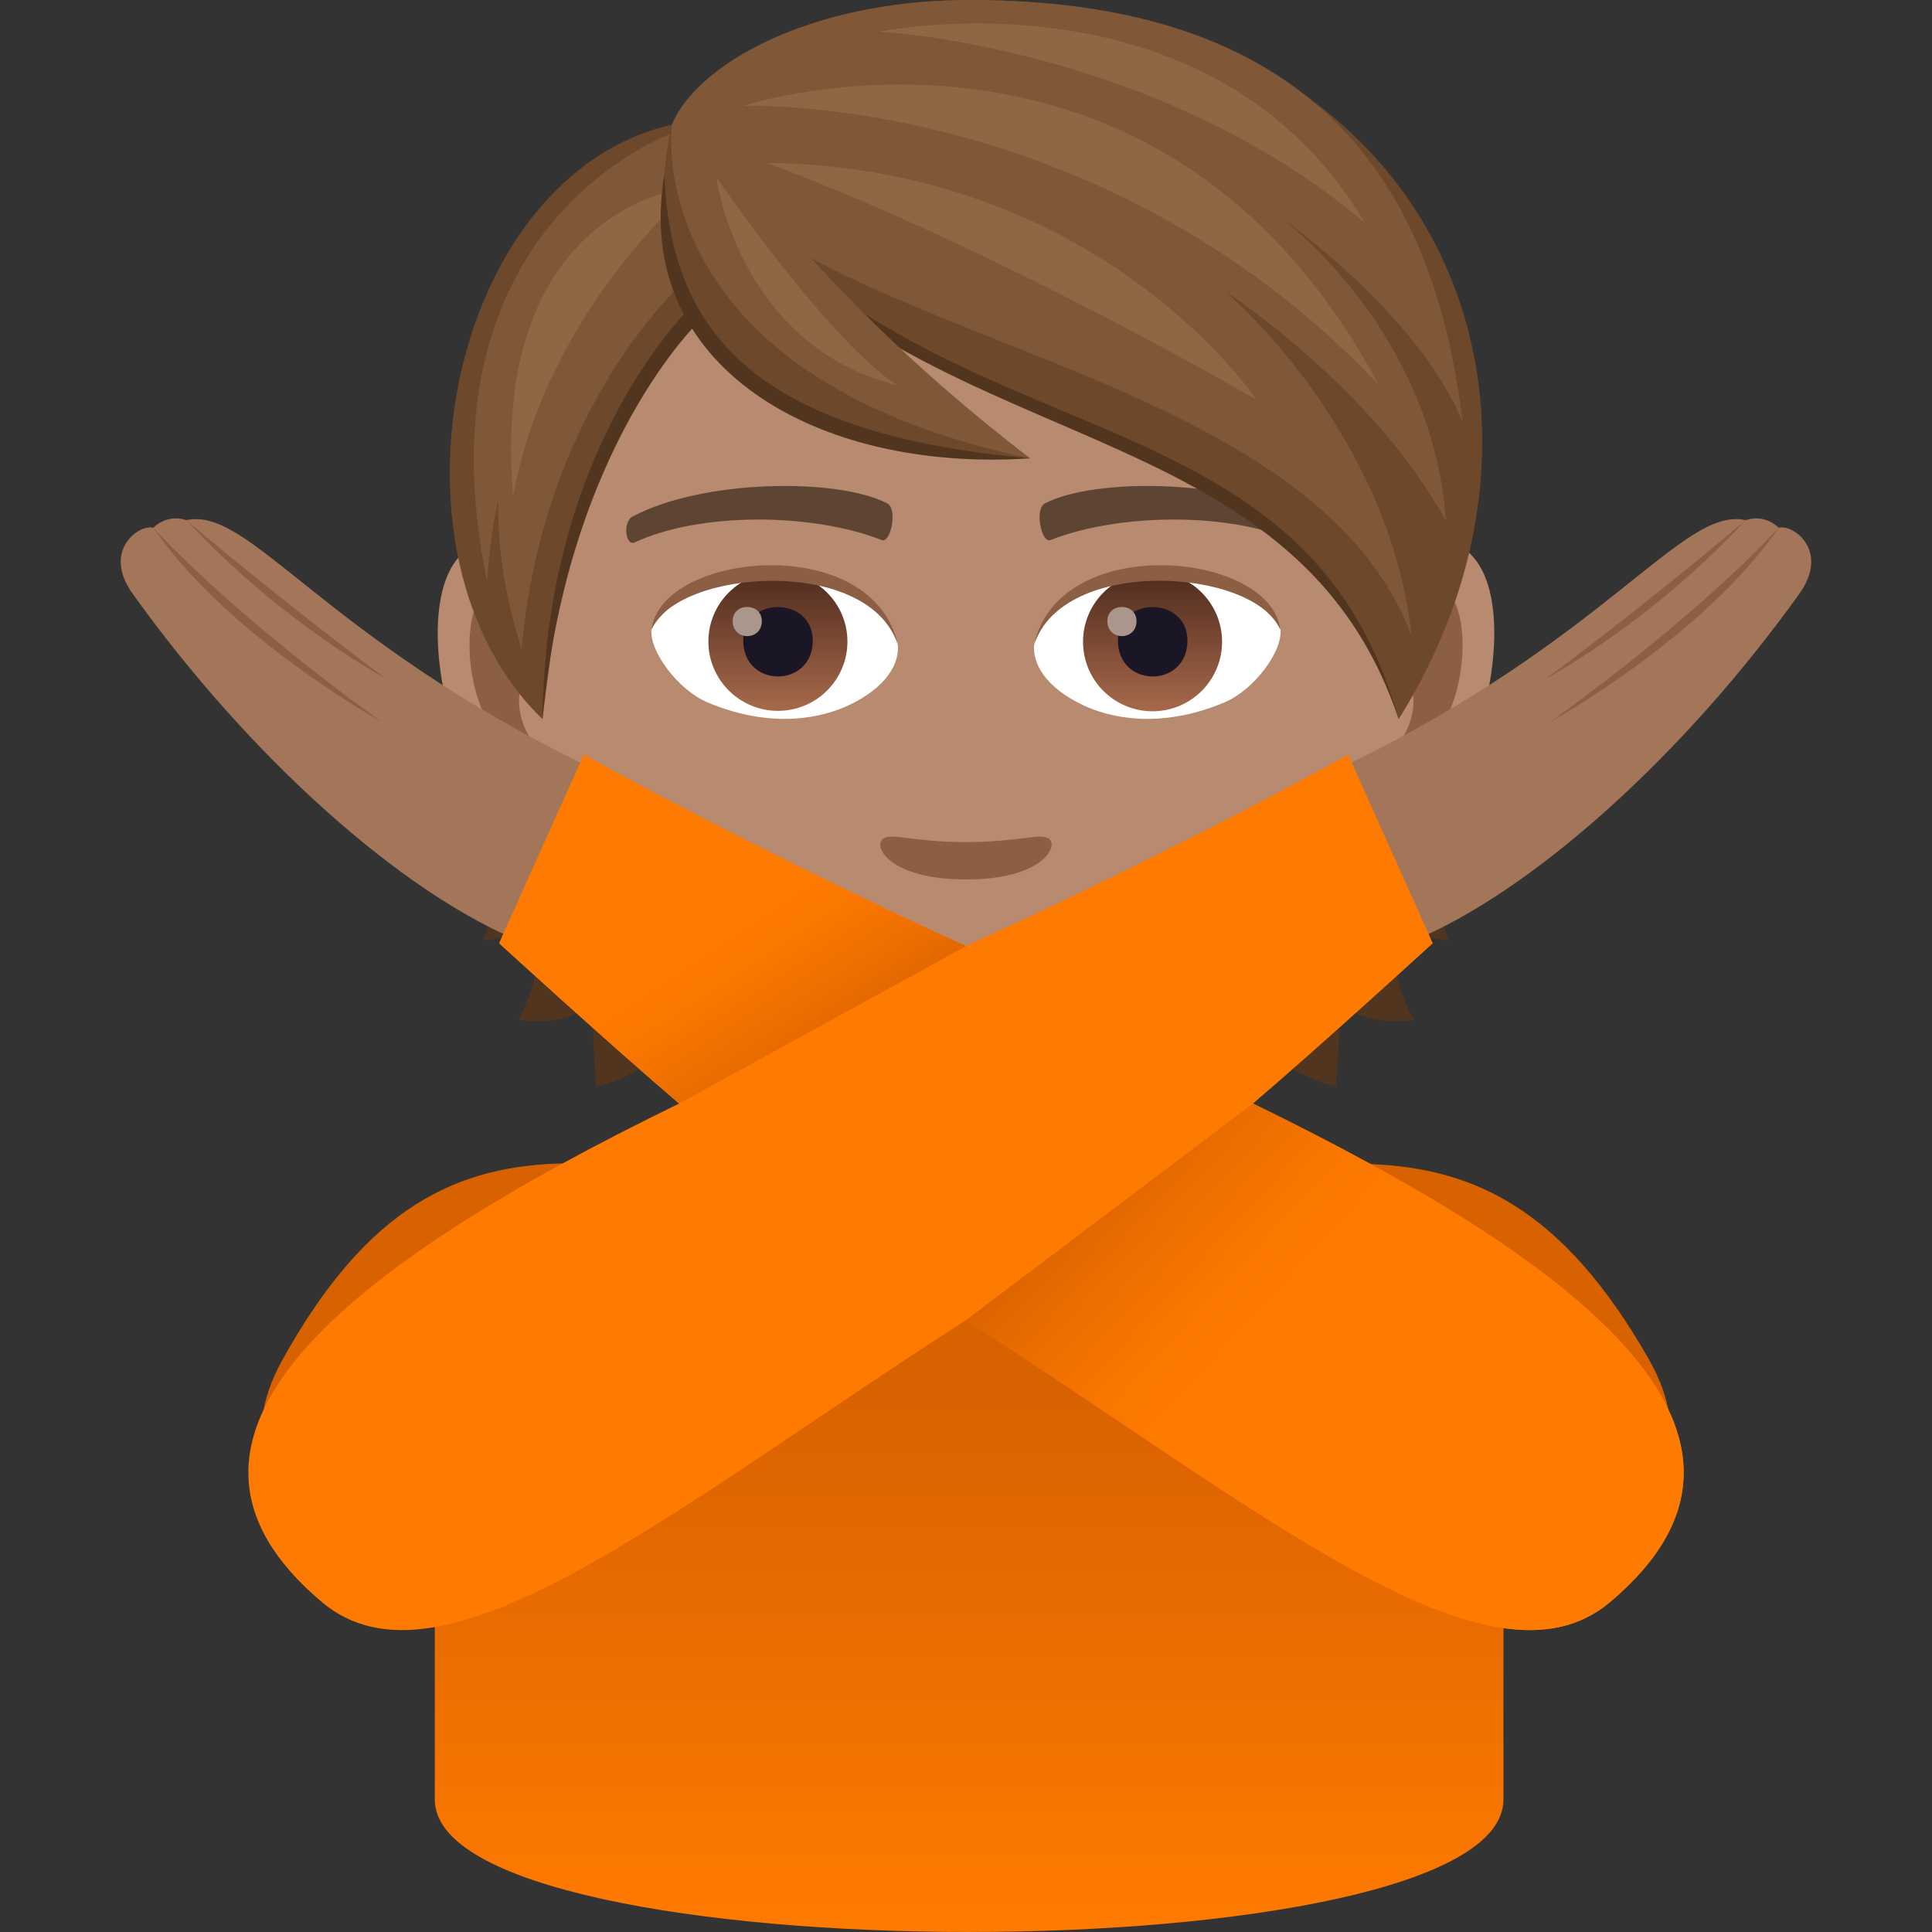 <svg xmlns="http://www.w3.org/2000/svg" xml:space="preserve" style="enable-background:new 0 0 64 64" viewBox="0 0 64 64"><rect x="0" y="0" width="64" height="64" fill="#333333" stroke="none"/><path d="M16.697 23.555s.469 4.543-.686 7.602c1.624-.175 2.044-.994 2.044-.994s-.056 2.128-.882 3.619c1.526.252 2.464-.504 2.464-.504s0 1.61.119 2.716c4.445-1.148 4.179-6.321 4.179-6.321l-7.238-6.118zm31.291 7.602c-1.155-3.066-.686-7.602-.686-7.602l-7.231 6.118s-.266 5.173 4.18 6.32c.118-1.105.118-2.715.118-2.715s.938.756 2.464.504c-.833-1.484-.882-3.62-.882-3.62s.413.82 2.037.995z" style="fill:#52351f"/><path d="M47.141 17.892c-2.345.287-4.039 8.134-2.562 10.206.203.287 1.414.749 2.31-1.078.497-1.015 1.925-1.855 2.373-3.948.567-2.674.217-5.46-2.12-5.18zm-30.283 0c2.345.287 4.039 8.134 2.562 10.206-.203.287-1.414.749-2.31-1.078-.497-1.015-1.925-1.855-2.373-3.948-.568-2.674-.21-5.46 2.12-5.18z" style="fill:#b88a6f"/><path d="M47.078 19.397c-.609.196-1.28 1.127-1.638 2.674 2.135-.462 1.603 3.1-.252 3.17.014.358.042.729.084 1.114.896-1.302 1.806-.777 2.71-2.716.804-1.743.615-4.718-.904-4.242zm-28.519 2.667c-.364-1.547-1.03-2.478-1.638-2.667-1.512-.476-1.708 2.499-.896 4.242.903 1.932 1.813 1.414 2.709 2.716.042-.392.07-.756.084-1.12-1.841-.084-2.366-3.598-.26-3.171z" style="fill:#8c5f44"/><path d="M32 2.8c-10.158 0-15.051 8.274-14.442 18.907.126 2.135.72 5.222 1.456 7.868C20.533 35.07 27.254 40.6 31.999 40.6c4.746 0 11.46-5.53 12.986-11.025.735-2.646 1.33-5.726 1.456-7.868C47.051 11.074 42.157 2.8 32 2.8z" style="fill:#b88a6f"/><path d="M43.039 17.108c-2.324-1.232-6.77-1.288-8.421-.434-.357.168-.12 1.33.175 1.218 2.31-.91 6.034-.931 8.19.077.287.14.406-.686.056-.861zm-22.079 0c2.324-1.232 6.77-1.288 8.428-.434.357.168.12 1.33-.175 1.218-2.31-.91-6.027-.931-8.19.077-.294.14-.413-.686-.063-.861z" style="fill:#5e4533"/><path d="M34.744 27.783c-.287-.203-.973.112-2.745.112-1.77 0-2.45-.315-2.744-.112-.35.245.203 1.35 2.744 1.35 2.535 0 3.088-1.105 2.745-1.35zM32 31.969c-2.283-.672-5.67.322-5.67.322 1.287 1.407 2.232 3.227 5.67 3.227 3.934 0 4.606-2.065 5.67-3.227 0-.007-3.388-1.001-5.67-.322z" style="fill:#8c5f44"/><path d="M27.183 32.522c2.394 2.009 7.232 2.023 9.64 0-2.555.112-7.07.112-9.64 0zM29.738 21.3c.084.673-.37 1.47-1.63 2.066-.806.378-2.472.826-4.67-.098-.98-.413-1.94-1.708-1.855-2.422 1.19-2.24 7.042-2.569 8.155.455z" style="fill:#fff"/><linearGradient id="a" x1="-1210.407" x2="-1210.407" y1="171.488" y2="170.788" gradientTransform="translate(7978.266 -1103.139) scale(6.57)" gradientUnits="userSpaceOnUse"><stop offset="0" style="stop-color:#a6694a"/><stop offset="1" style="stop-color:#4f2a1e"/></linearGradient><path d="M25.77 18.956c1.266 0 2.302 1.029 2.302 2.296s-1.029 2.296-2.303 2.296c-1.267 0-2.303-1.03-2.303-2.296s1.03-2.296 2.303-2.296z" style="fill:url(#a)"/><path d="M24.621 21.217c0 1.589 2.303 1.589 2.303 0-.007-1.477-2.303-1.477-2.303 0z" style="fill:#1a1626"/><path d="M24.271 20.573c0 .665.966.665.966 0-.007-.623-.966-.623-.966 0z" style="fill:#ab968c"/><path d="M29.752 21.392c-.93-3.003-7.301-2.555-8.17-.539.323-2.59 7.372-3.269 8.17.539z" style="fill:#8c5f44"/><path d="M34.26 21.3c-.083.673.372 1.47 1.632 2.066.805.378 2.47.826 4.669-.098.987-.413 1.939-1.708 1.855-2.422-1.19-2.24-7.042-2.569-8.155.455z" style="fill:#fff"/><linearGradient id="b" x1="-1211.217" x2="-1211.217" y1="171.488" y2="170.788" gradientTransform="translate(7995.996 -1103.139) scale(6.57)" gradientUnits="userSpaceOnUse"><stop offset="0" style="stop-color:#a6694a"/><stop offset="1" style="stop-color:#4f2a1e"/></linearGradient><path d="M38.18 18.956a2.303 2.303 0 1 1 0 4.606 2.303 2.303 0 0 1 0-4.606z" style="fill:url(#b)"/><path d="M37.033 21.217c0 1.589 2.303 1.589 2.303 0-.007-1.477-2.303-1.477-2.303 0z" style="fill:#1a1626"/><path d="M36.683 20.573c0 .665.966.665.966 0-.007-.623-.966-.623-.966 0z" style="fill:#ab968c"/><path d="M34.247 21.392c.93-2.996 7.294-2.569 8.162-.539-.315-2.59-7.364-3.269-8.162.539z" style="fill:#8c5f44"/><path d="M22.43 4.389c5.32 5.075 21.155 8.253 23.9 19.432C42.583 12.6 28.813 15.75 22.43 4.389z" style="fill:#52351f"/><path d="M32.153 0c-6.18 0-9.268 2.8-9.898 4.13 7.707 11.767 20.77 7.784 24.074 19.698C52.972 13.251 47.456 0 32.153 0z" style="fill:#6e482a"/><path d="M32.153 0c-5.504 0-9.133 2.236-9.898 4.13 2.666 7.18 20.963 7.4 24.508 16.942-.747-6.849-6.172-11.415-6.172-11.415s4.88 3.151 7.307 7.6c-.453-6.388-5.489-10.066-5.489-10.066s4.541 3.152 6.041 6.784C47.563 6.611 44.026 0 32.153 0z" style="fill:#805837"/><path d="M45.214 7.38c-5.106-8.6-16.072-6.333-16.072-6.333s9.125.474 16.072 6.333z" style="fill:#916643"/><path d="M45.66 12.734C38.328-.99 24.62 3.504 24.62 3.504s11.857-.457 21.039 9.23z" style="fill:#916643"/><path d="M25.396 5.393c7.553 2.8 16.223 7.845 16.223 7.845s-5.126-7.7-16.223-7.845z" style="fill:#916643"/><path d="M22.255 4.13c-7.47 1.708-9.877 14.315-4.284 19.691.693-5.733 1.365-9.415 5.173-13.293 0 0 .224-3.41-.89-6.398z" style="fill:#6e482a"/><path d="M22.969 10.087s-4.907 4.55-4.998 13.734c.84-9.1 5.222-13.209 5.222-13.209l-.224-.525z" style="fill:#52351f"/><path d="M22.332 4.389s-8.666 2.96-6.195 14.889c.056-.961.188-1.851.363-2.689-.016 1.489.206 3.122.778 4.908.749-8.288 5.558-12.334 5.558-12.334l-.504-4.774z" style="fill:#805837"/><path d="M16.995 16.45c1.107-6.194 6.025-10.279 6.025-10.279s-6.837.452-6.024 10.28z" style="fill:#916643"/><path d="M22.255 4.13c-2.037 9.24 7.728 11.053 11.866 11.053C26.686 10.031 22.255 4.13 22.255 4.13z" style="fill:#6e482a"/><path d="M22.01 5.775c.196 5.292 3.08 8.596 12.11 9.408-7.063.476-13.195-3.052-12.11-9.408z" style="fill:#52351f"/><path d="M22.255 4.13s-1.13 8.321 11.866 11.053C26.958 9.656 25.663 6.465 22.255 4.13z" style="fill:#805837"/><path d="M29.718 12.763c-2.292-1.496-5.991-6.896-5.991-6.896s.724 5.578 5.99 6.896z" style="fill:#916643"/><linearGradient id="c" x1="32" x2="32" y1="64" y2="38.533" gradientUnits="userSpaceOnUse"><stop offset="0" style="stop-color:#ff7a00"/><stop offset=".721" style="stop-color:#d86100"/></linearGradient><path d="M54.633 45.05c-5.798-10.203-12.115-5.342-22.763-5.343-10.555-.002-16.845-4.908-22.522 5.354-3.03 5.477 5.055 7.551 5.055 7.551v7c0 5.85 35.401 5.85 35.401 0v-7s7.87-2.21 4.828-7.562z" style="fill:url(#c)"/><path d="M58.922 17.482s-.438-.471-1.095-.252c-2.113-.467-4.527 3.932-13.394 8.195l2.27 5.785c4.034-1.635 9.09-6.21 12.905-11.545 1.012-1.415-.2-2.308-.686-2.183z" style="fill:#a3765a"/><path d="M57.827 17.23c-3.17 3.423-6.61 5.25-6.61 5.25s3.169-2.334 6.61-5.25zm1.095.252c-2.488 3.625-7.575 6.437-7.575 6.437s4.577-3.218 7.575-6.437z" style="fill:#8c5f44"/><path d="M5.078 17.482s.438-.471 1.095-.252c2.113-.467 4.527 3.932 13.394 8.195l-2.27 5.785C13.263 29.575 8.207 25 4.392 19.665c-1.013-1.415.2-2.308.686-2.183z" style="fill:#a3765a"/><path d="M6.173 17.23c3.17 3.423 6.61 5.25 6.61 5.25s-3.169-2.334-6.61-5.25zm-1.095.252c2.488 3.625 7.575 6.437 7.575 6.437s-4.577-3.218-7.575-6.437z" style="fill:#8c5f44"/><path d="M41.505 36.557c2.166-1.844 5.957-5.309 5.957-5.309L44.658 25S39.44 27.94 32 31.342C24.562 27.94 19.343 25 19.343 25l-2.807 6.248s3.793 3.465 5.96 5.309C11.484 41.92 4.179 47.617 10.67 53.077 14.65 56.421 22.163 50.06 32 43.73c9.834 6.33 17.352 12.69 21.329 9.345 6.494-5.459-.81-11.156-11.823-16.52z" style="fill:#ff7a00"/><linearGradient id="d" x1="27.262" x2="23.679" y1="35.821" y2="30.404" gradientUnits="userSpaceOnUse"><stop offset="0" style="stop-color:#d86100"/><stop offset=".325" style="stop-color:#eb6d00"/><stop offset=".695" style="stop-color:#fa7700"/><stop offset="1" style="stop-color:#ff7a00"/></linearGradient><path d="M32.001 31.343C24.562 27.94 19.343 25 19.343 25l-2.807 6.248s3.793 3.465 5.96 5.308L32 31.343z" style="fill:url(#d)"/><linearGradient id="e" x1="36.391" x2="42.766" y1="38.112" y2="43.987" gradientUnits="userSpaceOnUse"><stop offset="0" style="stop-color:#d86100"/><stop offset=".325" style="stop-color:#eb6d00"/><stop offset=".695" style="stop-color:#fa7700"/><stop offset="1" style="stop-color:#ff7a00"/></linearGradient><path d="M41.505 36.557 32 43.731c9.834 6.33 17.352 12.69 21.329 9.346 6.494-5.46-.81-11.156-11.823-16.52z" style="fill:url(#e)"/></svg>